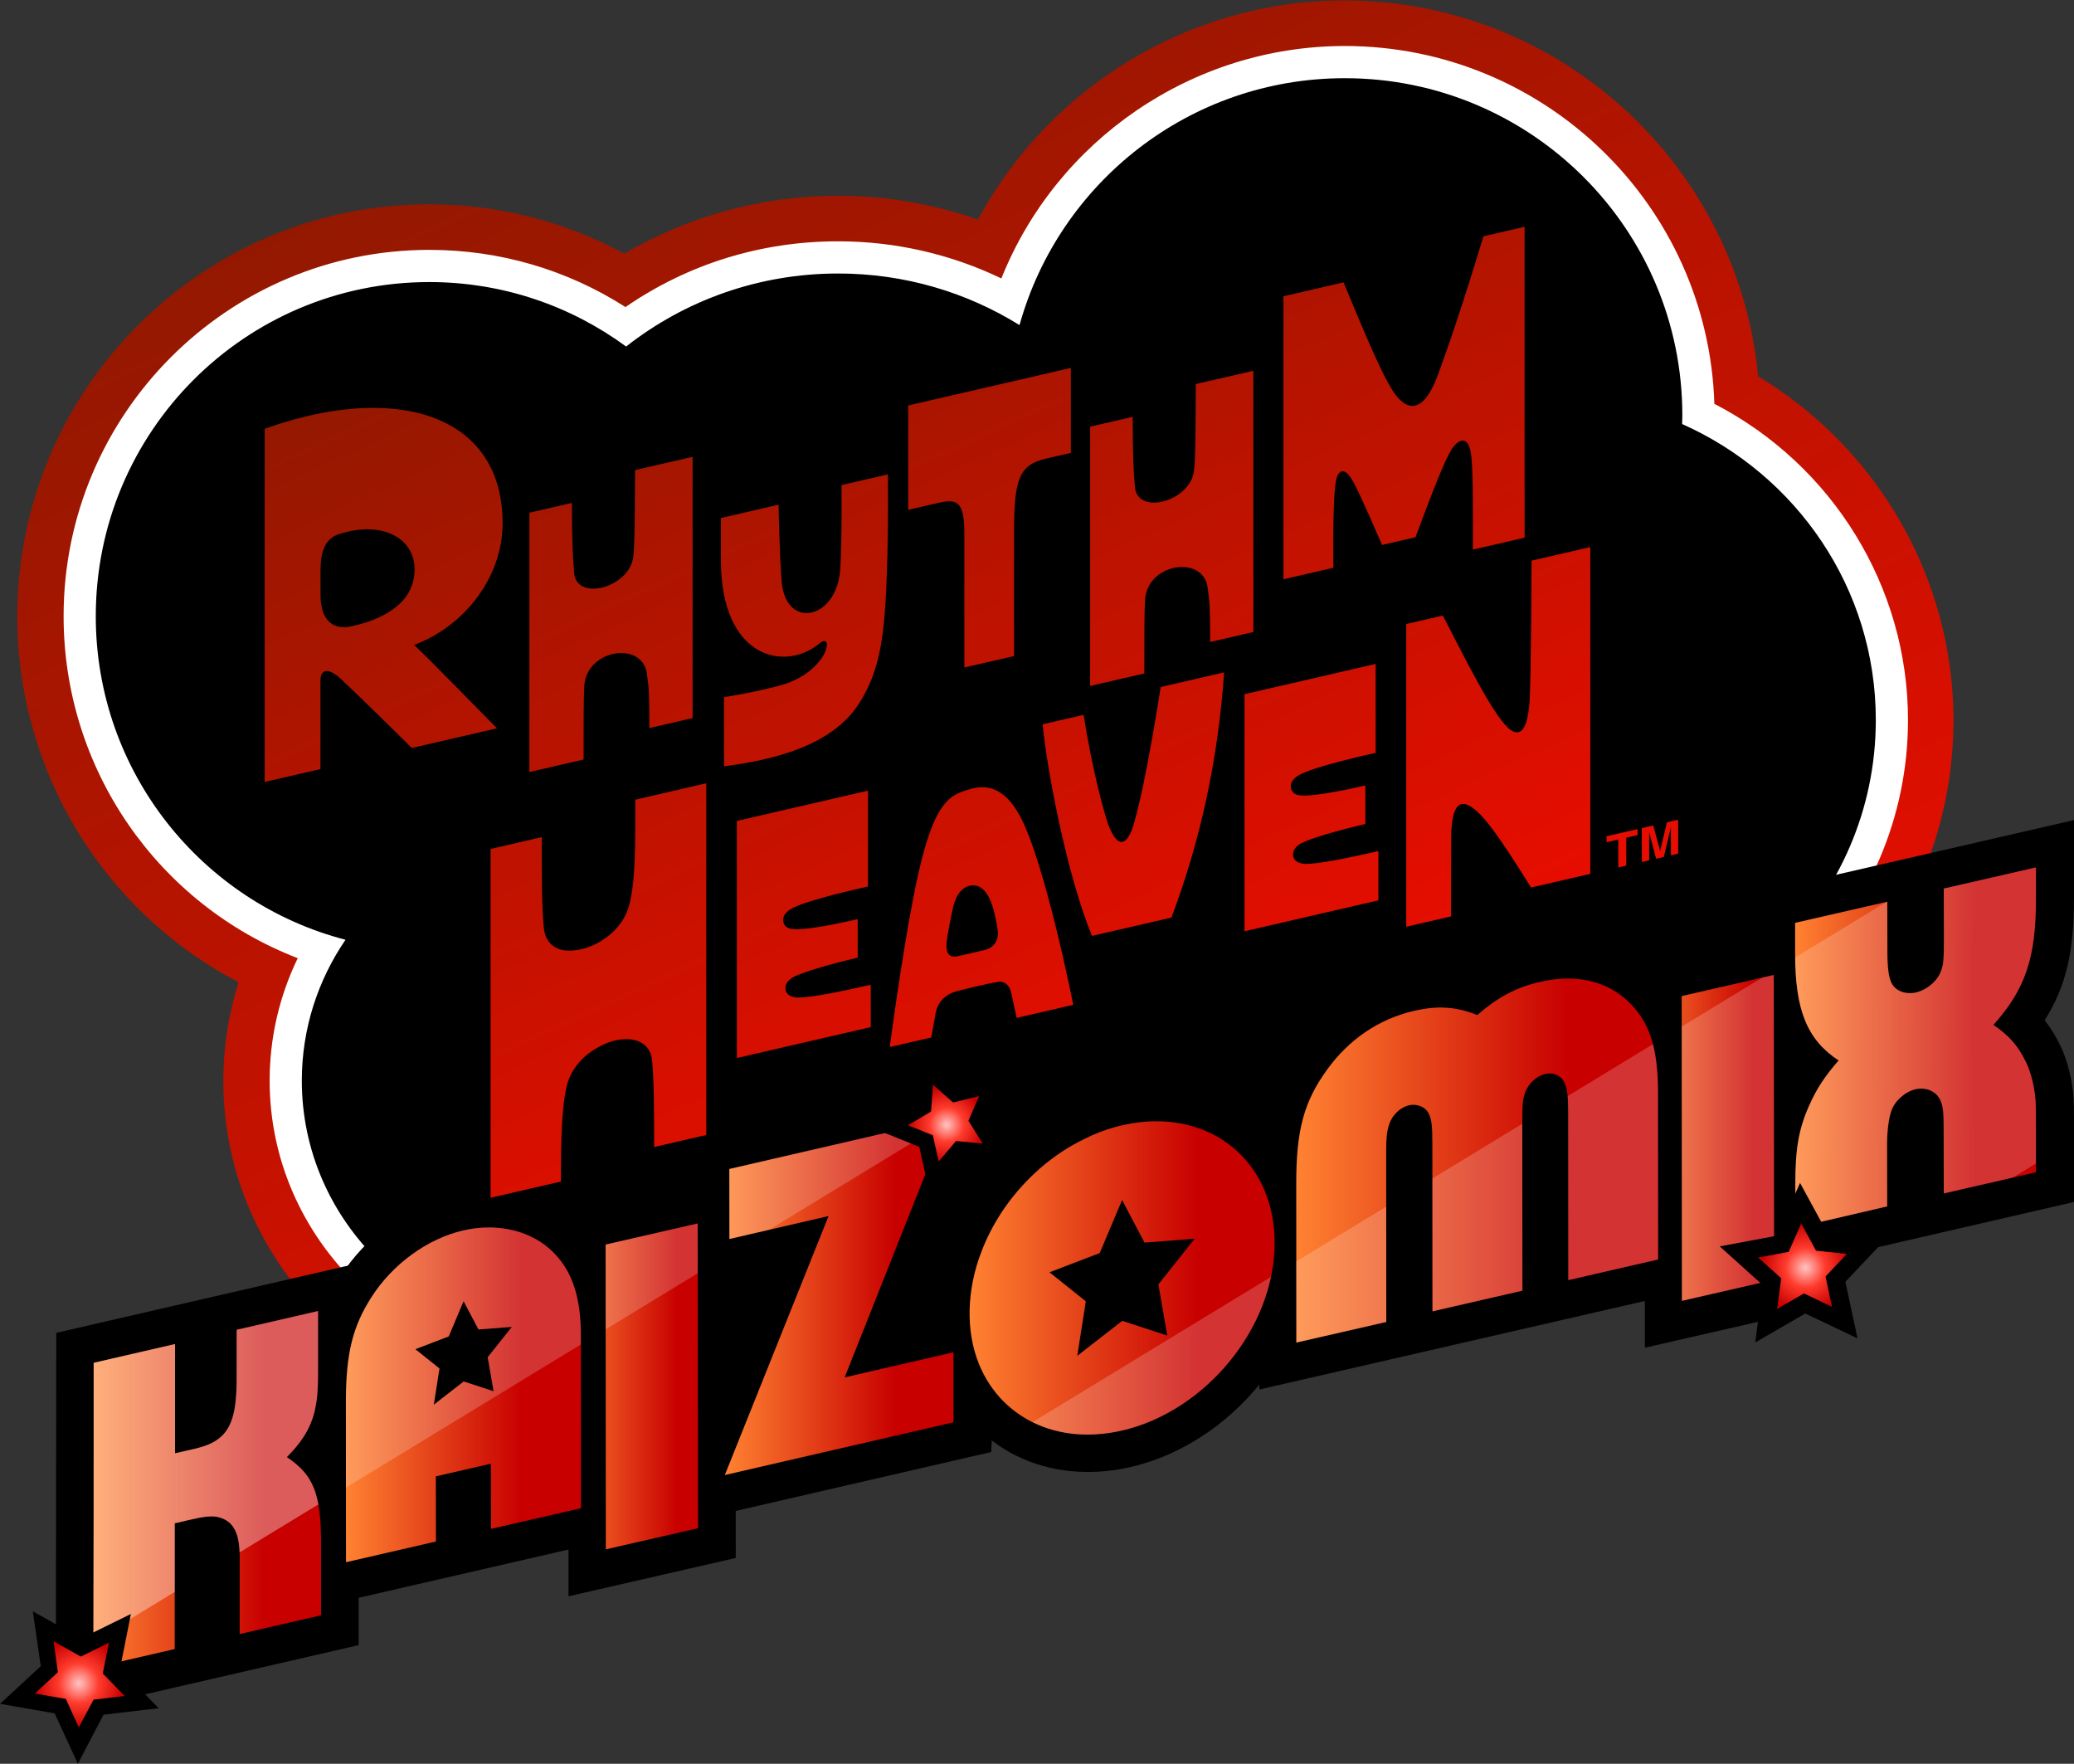 <?xml version="1.0" encoding="UTF-8" standalone="no"?>
<!-- Created with Inkscape (http://www.inkscape.org/) -->

<svg
   version="1.1"
   id="svg1"
   width="666.667"
   height="566.857"
   viewBox="0 0 666.667 566.857"
   sodipodi:docname="Rhythm Heaven Kaizomix Logo.ai"
   xmlns:inkscape="http://www.inkscape.org/namespaces/inkscape"
   xmlns:sodipodi="http://sodipodi.sourceforge.net/DTD/sodipodi-0.dtd"
   xmlns="http://www.w3.org/2000/svg"
   xmlns:svg="http://www.w3.org/2000/svg">
  <rect x="0" y="0" width="666.667" height="566.857" fill="#333333" stroke="none"/>
  <defs
     id="defs1">
    <linearGradient
       x1="0"
       y1="0"
       x2="1"
       y2="0"
       gradientUnits="userSpaceOnUse"
       gradientTransform="matrix(147.107,-315.471,-315.471,-147.107,166.548,415.672)"
       spreadMethod="pad"
       id="linearGradient2">
      <stop
         style="stop-opacity:1;stop-color:#941800"
         offset="0"
         id="stop1" />
      <stop
         style="stop-opacity:1;stop-color:#e90d00"
         offset="1"
         id="stop2" />
    </linearGradient>
    <clipPath
       clipPathUnits="userSpaceOnUse"
       id="clipPath4">
      <path
         d="M 0,425.143 H 500 V 0 H 0 Z"
         transform="translate(-413.297,-327.806)"
         id="path4" />
    </clipPath>
    <clipPath
       clipPathUnits="userSpaceOnUse"
       id="clipPath6">
      <path
         d="M 0,425.143 H 500 V 0 H 0 Z"
         transform="translate(-405.527,-322.935)"
         id="path6" />
    </clipPath>
    <clipPath
       clipPathUnits="userSpaceOnUse"
       id="clipPath8">
      <path
         d="M 0,425.143 H 500 V 0 H 0 Z"
         transform="translate(-500,-227.467)"
         id="path8" />
    </clipPath>
    <clipPath
       clipPathUnits="userSpaceOnUse"
       id="clipPath10">
      <path
         d="M 0,425.143 H 500 V 0 H 0 Z"
         transform="translate(-436.764,-201.542)"
         id="path10" />
    </clipPath>
    <clipPath
       clipPathUnits="userSpaceOnUse"
       id="clipPath12">
      <path
         d="M 0,425.143 H 500 V 0 H 0 Z"
         transform="translate(-408.891,-114.39)"
         id="path12" />
    </clipPath>
    <clipPath
       clipPathUnits="userSpaceOnUse"
       id="clipPath14">
      <path
         d="M 0,425.143 H 500 V 0 H 0 Z"
         transform="translate(-314.576,-138.172)"
         id="path14" />
    </clipPath>
    <clipPath
       clipPathUnits="userSpaceOnUse"
       id="clipPath16">
      <path
         d="M 0,425.143 H 500 V 0 H 0 Z"
         transform="translate(-243.256,-168.263)"
         id="path16" />
    </clipPath>
    <clipPath
       clipPathUnits="userSpaceOnUse"
       id="clipPath18">
      <path
         d="M 0,425.143 H 500 V 0 H 0 Z"
         transform="translate(-177.278,-141.627)"
         id="path18" />
    </clipPath>
    <clipPath
       clipPathUnits="userSpaceOnUse"
       id="clipPath20">
      <path
         d="M 0,425.143 H 500 V 0 H 0 Z"
         transform="translate(-149.147,-54.421)"
         id="path20" />
    </clipPath>
    <clipPath
       clipPathUnits="userSpaceOnUse"
       id="clipPath22">
      <path
         d="M 0,425.143 H 500 V 0 H 0 Z"
         transform="translate(-86.46,-54.29)"
         id="path22" />
    </clipPath>
    <linearGradient
       x1="0"
       y1="0"
       x2="1"
       y2="0"
       gradientUnits="userSpaceOnUse"
       gradientTransform="matrix(58.29,-0.204,0.204,58.29,432.768,172.778)"
       spreadMethod="pad"
       id="linearGradient24">
      <stop
         style="stop-opacity:1;stop-color:#ff8232"
         offset="0"
         id="stop22" />
      <stop
         style="stop-opacity:1;stop-color:#c80000"
         offset="0.75"
         id="stop23" />
      <stop
         style="stop-opacity:1;stop-color:#c80000"
         offset="1"
         id="stop24" />
    </linearGradient>
    <clipPath
       clipPathUnits="userSpaceOnUse"
       id="clipPath25">
      <path
         d="M 157.784,348.428 H 717.57 V -38.772 H 157.784 Z"
         transform="translate(-189.628,38.772)"
         id="path25" />
    </clipPath>
    <clipPath
       clipPathUnits="userSpaceOnUse"
       id="clipPath27">
      <path
         d="m 468.724,211.021 0.026,-12.123 c 0,-4.962 -0.078,-6.331 -0.801,-8.038 v 0 c -0.931,-2.326 -3.464,-4.316 -5.867,-4.886 v 0 c -2.534,-0.568 -4.938,0.311 -5.895,2.173 v 0 c -0.723,1.24 -1.059,3.721 -1.059,7.572 v 0 l -0.026,12.122 -22.228,-5.091 v -7.392 c 0,-13.777 2.946,-20.808 10.494,-25.796 v 0 c -3.464,-3.981 -5.325,-6.825 -7.213,-11.115 v 0 c -2.429,-5.531 -3.256,-10.236 -3.231,-19.05 v 0 l 0.026,-10.158 22.127,5.144 -0.027,14.966 c 0,3.179 0.414,6.384 1.034,8.064 v 0 c 0.827,2.43 3.334,4.653 5.868,5.221 v 0 c 2.533,0.569 4.937,-0.517 5.893,-2.532 v 0 c 0.75,-1.578 0.853,-3 0.853,-7.626 v 0 l 0.026,-14.965 22.229,5.091 v 10.159 c 0,4.316 0,6.822 -0.206,8.323 v 0 c -0.311,2.687 -1.061,5.737 -2.198,8.09 v 0 c -1.861,3.851 -3.98,6.333 -7.857,8.969 v 0 c 7.753,8.633 10.287,16.258 10.261,30.578 v 0 7.392 z"
         transform="matrix(1.333,0,0,-1.333,0,566.857)"
         id="path27" />
    </clipPath>
    <linearGradient
       x1="0"
       y1="0"
       x2="1"
       y2="0"
       gradientUnits="userSpaceOnUse"
       gradientTransform="matrix(38.317,8.706,0.037,40.305,394.261,145.812)"
       spreadMethod="pad"
       id="linearGradient29">
      <stop
         style="stop-opacity:1;stop-color:#ff8232"
         offset="0"
         id="stop27" />
      <stop
         style="stop-opacity:1;stop-color:#c80000"
         offset="0.75"
         id="stop28" />
      <stop
         style="stop-opacity:1;stop-color:#c80000"
         offset="1"
         id="stop29" />
    </linearGradient>
    <clipPath
       clipPathUnits="userSpaceOnUse"
       id="clipPath30">
      <path
         d="M 157.784,348.428 H 717.57 V -38.772 H 157.784 Z"
         transform="translate(-189.628,38.772)"
         id="path30" />
    </clipPath>
    <clipPath
       clipPathUnits="userSpaceOnUse"
       id="clipPath32">
      <path
         d="m 405.526,185.096 0.052,-73.485 22.229,5.092 -0.078,73.485 z"
         transform="matrix(1.333,0,0,-1.333,0,566.857)"
         id="path32" />
    </clipPath>
    <linearGradient
       x1="0"
       y1="0"
       x2="1"
       y2="0"
       gradientUnits="userSpaceOnUse"
       gradientTransform="matrix(87.298,19.834,0.085,91.827,312.576,138.351)"
       spreadMethod="pad"
       id="linearGradient34">
      <stop
         style="stop-opacity:1;stop-color:#ff8232"
         offset="0"
         id="stop32" />
      <stop
         style="stop-opacity:1;stop-color:#c80000"
         offset="0.75"
         id="stop33" />
      <stop
         style="stop-opacity:1;stop-color:#c80000"
         offset="1"
         id="stop34" />
    </linearGradient>
    <clipPath
       clipPathUnits="userSpaceOnUse"
       id="clipPath35">
      <path
         d="M 157.784,348.428 H 717.57 V -38.772 H 157.784 Z"
         transform="translate(-189.628,38.772)"
         id="path35" />
    </clipPath>
    <clipPath
       clipPathUnits="userSpaceOnUse"
       id="clipPath37">
      <path
         d="m 371.355,188.508 c -5.712,-1.319 -10.107,-3.618 -15.122,-7.987 v 0 c -5.143,2.042 -9.536,2.327 -15.249,1.008 v 0 c -8.401,-1.939 -15.638,-6.798 -20.962,-14.165 v 0 c -5.61,-7.754 -7.471,-14.603 -7.445,-27.631 v 0 -3.024 l 0.026,-35.153 21.687,4.963 -0.026,40.322 c -0.027,4.006 0.18,5.868 0.801,7.522 v 0 c 0.723,2.094 2.637,3.929 4.704,4.393 v 0 c 2.017,0.467 4.084,-0.439 4.808,-2.118 v 0 c 0.621,-1.293 0.827,-2.844 0.827,-7.135 v 0 l 0.026,-40.425 21.686,4.988 -0.026,40.426 c 0,4.731 0.104,5.713 0.724,7.47 v 0 c 0.827,2.145 2.765,3.877 4.808,4.343 v 0 c 2.042,0.491 3.98,-0.466 4.704,-2.249 v 0 c 0.621,-1.396 0.827,-3.154 0.827,-7.134 v 0 l 0.026,-40.322 21.66,4.988 -0.025,36.575 v 3.747 c -0.027,10.883 -2.069,17.138 -7.392,22.074 v 0 c -3.839,3.54 -8.724,5.335 -14.299,5.334 v 0 c -2.159,0 -4.423,-0.269 -6.768,-0.81"
         transform="matrix(1.333,0,0,-1.333,0,566.857)"
         id="path37" />
    </clipPath>
    <linearGradient
       x1="0"
       y1="0"
       x2="1"
       y2="0"
       gradientUnits="userSpaceOnUse"
       gradientTransform="matrix(73.56,0,0,-73.56,233.805,117.137)"
       spreadMethod="pad"
       id="linearGradient39">
      <stop
         style="stop-opacity:1;stop-color:#ff8232"
         offset="0"
         id="stop37" />
      <stop
         style="stop-opacity:1;stop-color:#c80000"
         offset="0.75"
         id="stop38" />
      <stop
         style="stop-opacity:1;stop-color:#c80000"
         offset="1"
         id="stop39" />
    </linearGradient>
    <clipPath
       clipPathUnits="userSpaceOnUse"
       id="clipPath40">
      <path
         d="M 157.784,348.428 H 717.57 V -38.772 H 157.784 Z"
         transform="translate(-189.628,38.772)"
         id="path40" />
    </clipPath>
    <clipPath
       clipPathUnits="userSpaceOnUse"
       id="clipPath42">
      <path
         d="m 269.283,153.613 c -2.637,-0.697 -5.273,-1.679 -7.859,-2.998 v 0 c -3.748,-1.809 -7.366,-4.213 -10.623,-7.057 v 0 c -3.076,-2.687 -5.868,-5.764 -8.246,-9.098 v 0 c -2.455,-3.463 -4.471,-7.211 -5.918,-11.063 v 0 c -1.759,-4.548 -2.689,-9.254 -2.818,-13.802 v 0 c -0.13,-4.756 0.646,-9.306 2.3,-13.337 v 0 c 1.37,-3.335 3.309,-6.281 5.739,-8.763 v 0 c 2.378,-2.405 5.196,-4.343 8.348,-5.713 v 0 c 3.205,-1.396 6.721,-2.196 10.418,-2.378 v 0 c 4.703,-0.232 9.667,0.543 14.526,2.275 v 0 c 4.445,1.576 8.814,3.981 12.768,7.004 v 0 c 3.18,2.456 6.126,5.299 8.685,8.453 v 0 c 2.534,3.128 4.705,6.54 6.411,10.081 v 0 c 2.042,4.29 3.411,8.788 4.006,13.235 v 0 c 0.698,5.272 0.336,10.415 -1.085,15.042 v 0 c -1.137,3.671 -2.921,6.979 -5.274,9.77 v 0 c -2.118,2.507 -4.678,4.601 -7.572,6.178 v 0 c -2.948,1.603 -6.23,2.662 -9.719,3.154 v 0 c -1.467,0.21 -2.966,0.314 -4.486,0.314 v 0 c -3.144,0 -6.379,-0.443 -9.601,-1.297 m -7.448,-42.115 -8.75,7 12.094,4.628 5.406,12.794 5.405,-10.266 12.095,0.933 -8.749,-11.006 2.138,-12.328 -10.85,3.54 -10.85,-8.439 z"
         transform="matrix(1.333,0,0,-1.333,0,566.857)"
         id="path42" />
    </clipPath>
    <linearGradient
       x1="0"
       y1="0"
       x2="1"
       y2="0"
       gradientUnits="userSpaceOnUse"
       gradientTransform="matrix(55.133,12.73,0,55.133,174.783,106.376)"
       spreadMethod="pad"
       id="linearGradient44">
      <stop
         style="stop-opacity:1;stop-color:#ff8232"
         offset="0"
         id="stop42" />
      <stop
         style="stop-opacity:1;stop-color:#c80000"
         offset="0.75"
         id="stop43" />
      <stop
         style="stop-opacity:1;stop-color:#c80000"
         offset="1"
         id="stop44" />
    </linearGradient>
    <clipPath
       clipPathUnits="userSpaceOnUse"
       id="clipPath45">
      <path
         d="M -195.358,303.376 H 364.428 V -83.824 h -559.786 z"
         transform="translate(163.513,83.824)"
         id="path45" />
    </clipPath>
    <clipPath
       clipPathUnits="userSpaceOnUse"
       id="clipPath47">
      <path
         d="m 175.869,143.403 c 0,-5.609 0,-11.243 0.025,-16.877 v 0 c 7.962,1.86 15.948,3.696 23.91,5.531 v 0 c -8.35,-20.833 -16.672,-41.641 -25.021,-62.448 v 0 c 18.378,4.239 36.756,8.477 55.133,12.716 v 0 16.879 c -8.736,-2.017 -17.499,-4.033 -26.235,-6.049 v 0 c 8.246,20.808 16.517,41.59 24.788,62.396 v 0 c -17.525,-4.057 -35.076,-8.09 -52.6,-12.148"
         transform="matrix(1.333,0,0,-1.333,0,566.857)"
         id="path47" />
    </clipPath>
    <linearGradient
       x1="0"
       y1="0"
       x2="1"
       y2="0"
       gradientUnits="userSpaceOnUse"
       gradientTransform="matrix(38.317,8.706,0.037,40.305,134.774,85.896)"
       spreadMethod="pad"
       id="linearGradient49">
      <stop
         style="stop-opacity:1;stop-color:#ff8232"
         offset="0"
         id="stop47" />
      <stop
         style="stop-opacity:1;stop-color:#c80000"
         offset="0.75"
         id="stop48" />
      <stop
         style="stop-opacity:1;stop-color:#c80000"
         offset="1"
         id="stop49" />
    </linearGradient>
    <clipPath
       clipPathUnits="userSpaceOnUse"
       id="clipPath50">
      <path
         d="M -195.358,303.376 H 364.428 V -83.824 h -559.786 z"
         transform="translate(163.513,83.824)"
         id="path50" />
    </clipPath>
    <clipPath
       clipPathUnits="userSpaceOnUse"
       id="clipPath52">
      <path
         d="m 146.04,125.181 0.052,-73.486 22.229,5.093 -0.078,73.485 z"
         transform="matrix(1.333,0,0,-1.333,0,566.857)"
         id="path52" />
    </clipPath>
    <linearGradient
       x1="0"
       y1="0"
       x2="1"
       y2="0"
       gradientUnits="userSpaceOnUse"
       gradientTransform="matrix(56.684,0,0,56.684,83.411,88.949)"
       spreadMethod="pad"
       id="linearGradient54">
      <stop
         style="stop-opacity:1;stop-color:#ff8232"
         offset="0"
         id="stop52" />
      <stop
         style="stop-opacity:1;stop-color:#c80000"
         offset="0.75"
         id="stop53" />
      <stop
         style="stop-opacity:1;stop-color:#c80000"
         offset="1"
         id="stop54" />
    </linearGradient>
    <clipPath
       clipPathUnits="userSpaceOnUse"
       id="clipPath55">
      <path
         d="M -195.358,303.376 H 364.428 V -83.824 h -559.786 z"
         transform="translate(163.513,83.824)"
         id="path55" />
    </clipPath>
    <clipPath
       clipPathUnits="userSpaceOnUse"
       id="clipPath57">
      <path
         d="m 111.74,128.593 c -8.607,-1.964 -17.085,-8.116 -22.204,-16.156 v 0 C 85.039,105.382 83.514,99.023 83.41,88.09 v 0 -2.172 l 0.026,-37.324 21.687,4.989 -0.025,15.715 13.284,3.049 0.027,-15.714 21.686,4.988 -0.025,37.97 v 3.438 c 0.025,9.151 -1.939,15.38 -6.334,19.955 v 0 c -3.933,4.129 -9.615,6.321 -15.803,6.321 v 0 c -2.025,0 -4.103,-0.234 -6.193,-0.712 m -5.764,-33.292 -5.816,4.652 8.039,3.076 3.593,8.504 3.593,-6.823 8.038,0.62 -5.816,-7.316 1.423,-8.193 -7.213,2.352 -7.211,-5.608 z"
         transform="matrix(1.333,0,0,-1.333,0,566.857)"
         id="path57" />
    </clipPath>
    <linearGradient
       x1="0"
       y1="0"
       x2="1"
       y2="0"
       gradientUnits="userSpaceOnUse"
       gradientTransform="matrix(54.901,12.677,0,54.901,22.598,59.907)"
       spreadMethod="pad"
       id="linearGradient59">
      <stop
         style="stop-opacity:1;stop-color:#ff8232"
         offset="0"
         id="stop57" />
      <stop
         style="stop-opacity:1;stop-color:#c80000"
         offset="0.75"
         id="stop58" />
      <stop
         style="stop-opacity:1;stop-color:#c80000"
         offset="1"
         id="stop59" />
    </linearGradient>
    <clipPath
       clipPathUnits="userSpaceOnUse"
       id="clipPath60">
      <path
         d="M -195.358,303.376 H 364.428 V -83.824 h -559.786 z"
         transform="translate(163.513,83.824)"
         id="path60" />
    </clipPath>
    <clipPath
       clipPathUnits="userSpaceOnUse"
       id="clipPath62">
      <path
         d="m 57.072,104.631 v -8.659 c 0,-2.79 0.052,-5.556 -0.232,-8.373 v 0 c -0.13,-1.215 -0.311,-2.456 -0.647,-3.697 v 0 C 55.909,82.894 55.547,81.886 54.978,80.93 v 0 c -0.465,-0.776 -1.034,-1.526 -1.731,-2.121 v 0 c -0.88,-0.801 -1.888,-1.368 -2.922,-1.808 v 0 C 49.111,76.483 47.87,76.147 46.629,75.863 v 0 c -1.472,-0.336 -2.947,-0.672 -4.42,-1.007 v 0 26.338 C 35.67,99.695 29.13,98.17 22.591,96.671 v 0 c 0,-24.504 0,-49.008 -0.077,-73.537 v 0 c 6.539,1.499 13.078,3.024 19.618,4.523 v 0 30.319 c 1.292,0.311 2.611,0.62 3.903,0.905 v 0 c 1.344,0.31 2.714,0.595 4.058,0.724 v 0 c 0.931,0.078 1.861,0.052 2.714,-0.182 v 0 c 0.931,-0.257 1.783,-0.671 2.482,-1.266 v 0 c 1.189,-1.033 1.86,-2.584 2.171,-4.238 v 0 c 0.258,-1.266 0.336,-2.612 0.336,-3.981 v 0 -18.662 c 6.54,1.499 13.078,3.024 19.618,4.522 v 0 18.378 c -0.026,2.069 -0.078,4.111 -0.31,6.101 v 0 c -0.232,2.119 -0.646,4.213 -1.396,6.1 v 0 c -0.569,1.473 -1.37,2.818 -2.378,3.98 v 0 c -1.189,1.396 -2.636,2.56 -4.161,3.568 v 0 c 1.938,1.965 3.747,4.136 5.014,6.565 v 0 c 1.034,1.964 1.68,4.058 2.016,6.126 v 0 c 0.466,2.688 0.492,5.351 0.492,7.987 v 0 14.553 c -6.541,-1.5 -13.08,-3.025 -19.619,-4.525"
         transform="matrix(1.333,0,0,-1.333,0,566.857)"
         id="path62" />
    </clipPath>
    <clipPath
       clipPathUnits="userSpaceOnUse"
       id="clipPath63">
      <path
         d="M -195.358,303.376 H 364.428 V -83.824 h -559.786 z"
         transform="translate(163.513,83.824)"
         id="path63" />
    </clipPath>
    <clipPath
       clipPathUnits="userSpaceOnUse"
       id="clipPath65">
      <path
         d="m 57.072,104.631 v -8.659 c 0,-2.79 0.052,-5.556 -0.232,-8.373 v 0 c -0.13,-1.215 -0.311,-2.456 -0.647,-3.697 v 0 C 55.909,82.894 55.547,81.886 54.978,80.93 v 0 c -0.465,-0.776 -1.034,-1.526 -1.731,-2.121 v 0 c -0.88,-0.801 -1.888,-1.368 -2.922,-1.808 v 0 C 49.111,76.483 47.87,76.147 46.629,75.863 v 0 c -1.472,-0.336 -2.947,-0.672 -4.42,-1.007 v 0 26.338 C 35.67,99.695 29.13,98.17 22.591,96.671 v 0 c 0,-24.504 0,-49.008 -0.077,-73.537 v 0 c 6.539,1.499 13.078,3.024 19.618,4.523 v 0 30.319 c 1.292,0.311 2.611,0.62 3.903,0.905 v 0 c 1.344,0.31 2.714,0.595 4.058,0.724 v 0 c 0.931,0.078 1.861,0.052 2.714,-0.182 v 0 c 0.931,-0.257 1.783,-0.671 2.482,-1.266 v 0 c 1.189,-1.033 1.86,-2.584 2.171,-4.238 v 0 c 0.258,-1.266 0.336,-2.612 0.336,-3.981 v 0 -18.662 c 6.54,1.499 13.078,3.024 19.618,4.522 v 0 18.378 c -0.026,2.069 -0.078,4.111 -0.31,6.101 v 0 c -0.232,2.119 -0.646,4.213 -1.396,6.1 v 0 c -0.569,1.473 -1.37,2.818 -2.378,3.98 v 0 c -1.189,1.396 -2.636,2.56 -4.161,3.568 v 0 c 1.938,1.965 3.747,4.136 5.014,6.565 v 0 c 1.034,1.964 1.68,4.058 2.016,6.126 v 0 c 0.466,2.688 0.492,5.351 0.492,7.987 v 0 14.553 c -6.541,-1.5 -13.08,-3.025 -19.619,-4.525"
         transform="matrix(1.333,0,0,-1.333,0,566.857)"
         id="path65" />
    </clipPath>
    <clipPath
       clipPathUnits="userSpaceOnUse"
       id="clipPath67">
      <path
         d="M 0,425.143 H 500 V 0 H 0 Z"
         transform="translate(-423.154,-101.556)"
         id="path67" />
    </clipPath>
    <radialGradient
       fx="0"
       fy="0"
       cx="0"
       cy="0"
       r="1"
       gradientUnits="userSpaceOnUse"
       gradientTransform="matrix(10.278,2.486,-2.486,10.279,435.364,119.567)"
       spreadMethod="pad"
       id="radialGradient69">
      <stop
         style="stop-opacity:1;stop-color:#ffc5c3"
         offset="0"
         id="stop67" />
      <stop
         style="stop-opacity:1;stop-color:#ff3b2d"
         offset="0.454"
         id="stop68" />
      <stop
         style="stop-opacity:1;stop-color:#c70000"
         offset="1"
         id="stop69" />
    </radialGradient>
    <clipPath
       clipPathUnits="userSpaceOnUse"
       id="clipPath71">
      <path
         d="M 0,425.143 H 500 V 0 H 0 Z"
         transform="translate(-224.281,-136.684)"
         id="path71" />
    </clipPath>
    <radialGradient
       fx="0"
       fy="0"
       cx="0"
       cy="0"
       r="1"
       gradientUnits="userSpaceOnUse"
       gradientTransform="matrix(9.076,-1.281,1.28,9.078,228.278,154.053)"
       spreadMethod="pad"
       id="radialGradient73">
      <stop
         style="stop-opacity:1;stop-color:#ffc5c3"
         offset="0"
         id="stop71" />
      <stop
         style="stop-opacity:1;stop-color:#ff3b2d"
         offset="0.454"
         id="stop72" />
      <stop
         style="stop-opacity:1;stop-color:#c70000"
         offset="1"
         id="stop73" />
    </radialGradient>
    <clipPath
       clipPathUnits="userSpaceOnUse"
       id="clipPath75">
      <path
         d="M 0,425.143 H 500 V 0 H 0 Z"
         transform="translate(-18.766,1.025e-4)"
         id="path75" />
    </clipPath>
    <radialGradient
       fx="0"
       fy="0"
       cx="0"
       cy="0"
       r="1"
       gradientUnits="userSpaceOnUse"
       gradientTransform="matrix(10.653,0.769,-0.769,10.656,19.033,19.376)"
       spreadMethod="pad"
       id="radialGradient77">
      <stop
         style="stop-opacity:1;stop-color:#ffc5c3"
         offset="0"
         id="stop75" />
      <stop
         style="stop-opacity:1;stop-color:#ff3b2d"
         offset="0.454"
         id="stop76" />
      <stop
         style="stop-opacity:1;stop-color:#c70000"
         offset="1"
         id="stop77" />
    </radialGradient>
    <linearGradient
       x1="0"
       y1="0"
       x2="1"
       y2="0"
       gradientUnits="userSpaceOnUse"
       gradientTransform="matrix(100.114,-214.695,-214.695,-100.114,181.617,376.797)"
       spreadMethod="pad"
       id="linearGradient79">
      <stop
         style="stop-opacity:1;stop-color:#941800"
         offset="0"
         id="stop78" />
      <stop
         style="stop-opacity:1;stop-color:#e90d00"
         offset="1"
         id="stop79" />
    </linearGradient>
  </defs>
  <sodipodi:namedview
     id="namedview1"
     pagecolor="#ffffff"
     bordercolor="#000000"
     borderopacity="0.25"
     inkscape:showpageshadow="2"
     inkscape:pageopacity="0.0"
     inkscape:pagecheckerboard="0"
     inkscape:deskcolor="#d1d1d1">
    <inkscape:page
       x="0"
       y="0"
       inkscape:label="1"
       id="page1"
       width="666.667"
       height="566.857"
       margin="0"
       bleed="0" />
  </sodipodi:namedview>
  <g
     id="layer-MC0"
     inkscape:groupmode="layer"
     inkscape:label="Layer 1">
    <path
       id="path2"
       d="m 324.177,425.143 c -37.375,0 -71.168,-20.915 -88.344,-52.849 v 0 c -10.797,3.797 -22.224,5.76 -33.828,5.76 v 0 c -18.122,0 -35.978,-4.894 -51.478,-13.963 v 0 c -14.406,7.818 -30.463,11.9 -47.114,11.9 v 0 c -54.724,0 -99.245,-44.589 -99.245,-99.398 v 0 c 0,-37.66 21.109,-71.353 53.358,-88.174 v 0 c -2.427,-7.653 -3.674,-15.664 -3.674,-23.812 v 0 c 0,-44.375 36.962,-80.476 82.397,-80.476 v 0 c 27.525,0 52.152,13.091 67.167,33.728 v 0 c 18.301,-16.946 42.548,-26.721 68.469,-26.721 v 0 c 41.888,0 78.827,25.89 93.765,63.653 v 0 c 2.463,-0.185 4.932,-0.278 7.404,-0.278 v 0 c 54.04,0 98.006,43.544 98.006,97.068 v 0 c 0,34.089 -18.147,65.476 -47.101,82.934 v 0 c -4.801,50.77 -47.72,90.628 -99.782,90.628 z"
       transform="matrix(1.333,0,0,-1.333,0,566.857)"
       style="fill:url(#linearGradient2);stroke:none" />
    <path
       id="path3"
       d="m 0,0 c -1.479,47.82 -40.889,86.271 -89.12,86.271 -36.657,0 -69.442,-22.615 -82.811,-56.043 -12.212,5.879 -25.647,8.954 -39.361,8.954 -18.592,0 -36.202,-5.463 -51.281,-15.855 -14.139,9.04 -30.379,13.792 -47.311,13.792 -48.622,0 -88.179,-39.626 -88.179,-88.332 0,-36.879 22.767,-69.475 56.458,-82.446 -4.453,-9.192 -6.774,-19.242 -6.774,-29.54 0,-38.272 31.999,-69.41 71.331,-69.41 28.83,0 53.98,16.519 65.171,41.095 16.822,-21.358 42.554,-34.088 70.464,-34.088 40.187,0 75.255,26.755 86.207,64.659 4.939,-0.853 9.947,-1.284 14.962,-1.284 47.938,0 86.94,38.58 86.94,86.001 C 46.696,-44.143 28.53,-14.757 0,0"
       style="fill:#ffffff;fill-opacity:1;fill-rule:nonzero;stroke:none"
       transform="matrix(1.333,0,0,-1.333,551.063,129.783)"
       clip-path="url(#clipPath4)" />
    <path
       id="path5"
       d="m 0,0 c 0.018,0.696 0.053,1.389 0.053,2.089 0,44.896 -36.446,81.292 -81.403,81.292 -37.407,0 -68.899,-25.206 -78.429,-59.531 -12.662,7.87 -27.655,12.442 -43.742,12.442 -19.34,0 -37.102,-6.598 -51.123,-17.609 -13.305,9.767 -29.71,15.546 -47.47,15.546 -44.413,0 -80.418,-36.072 -80.418,-80.571 0,-37.508 25.582,-69.027 60.218,-78.005 -6.651,-9.744 -10.534,-21.42 -10.534,-33.98 0,-34.048 28.461,-61.65 63.57,-61.65 31.536,0 57.695,22.275 62.695,51.482 13.594,-26.4 41.143,-44.475 72.94,-44.475 39.896,0 73.119,28.439 80.452,66.1 6.605,-1.766 13.546,-2.725 20.718,-2.725 43.729,0 79.179,35.03 79.179,78.241 C 46.706,-39.582 27.529,-12.253 0,0"
       style="fill:#000000;fill-opacity:1;fill-rule:nonzero;stroke:none"
       transform="matrix(1.333,0,0,-1.333,540.702,136.278)"
       clip-path="url(#clipPath6)" />
    <path
       id="path7"
       d="m 0,0 -76.173,-17.508 v -14.601 c 0,-8.236 0.982,-14.471 3.091,-19.621 1.1,-2.687 2.519,-5.108 4.283,-7.291 -1.239,-1.975 -2.295,-4.013 -3.328,-6.361 -2.978,-6.781 -4.024,-12.724 -3.994,-22.711 l 0.055,-21.519 L 0,-92.073 v 17.367 c 0,4.719 0,7.354 -0.277,9.452 -0.276,2.334 -1.031,6.768 -3.028,10.897 -1.118,2.314 -2.34,4.304 -3.779,6.098 5.158,8.034 7.107,16.673 7.084,29.513 z"
       style="fill:#000000;fill-opacity:1;fill-rule:nonzero;stroke:none"
       transform="matrix(1.333,0,0,-1.333,666.666,263.568)"
       clip-path="url(#clipPath8)" />
    <path
       id="path9"
       d="m 0,0 -40.29,-9.24 0.064,-92.043 40.323,9.237 z"
       style="fill:#000000;fill-opacity:1;fill-rule:nonzero;stroke:none"
       transform="matrix(1.333,0,0,-1.333,582.352,298.135)"
       clip-path="url(#clipPath10)" />
    <path
       id="path11"
       d="m 0,0 -0.03,43.773 v 3.77 c -0.023,9.488 -1.263,20.317 -10.306,28.702 -7.514,6.93 -17.896,9.306 -29.233,6.689 -5.609,-1.294 -10.294,-3.384 -14.973,-6.749 -4.947,1.136 -9.872,1.045 -15.399,-0.231 -10.585,-2.442 -19.665,-8.556 -26.259,-17.677 -6.793,-9.391 -9.19,-18.014 -9.16,-32.933 l 0.034,-49.527 z"
       style="fill:#000000;fill-opacity:1;fill-rule:nonzero;stroke:none"
       transform="matrix(1.333,0,0,-1.333,545.188,414.338)"
       clip-path="url(#clipPath12)" />
    <path
       id="path13"
       d="m 0,0 c -1.502,4.848 -3.855,9.195 -7.005,12.934 -2.86,3.382 -6.277,6.169 -10.16,8.284 -3.894,2.118 -8.193,3.518 -12.755,4.161 -5.674,0.814 -11.624,0.414 -17.687,-1.192 -3.318,-0.877 -6.535,-2.102 -9.566,-3.64 -4.467,-2.166 -8.689,-4.974 -12.555,-8.348 -3.624,-3.167 -6.873,-6.753 -9.672,-10.678 -2.929,-4.13 -5.281,-8.529 -6.994,-13.076 -2.098,-5.445 -3.244,-11.086 -3.406,-16.776 -0.165,-6.079 0.836,-11.805 2.976,-17.022 1.807,-4.399 4.379,-8.321 7.642,-11.653 l 0.033,-0.033 c 3.214,-3.25 6.974,-5.823 11.168,-7.645 4.213,-1.835 8.785,-2.884 13.583,-3.119 0.707,-0.035 1.417,-0.052 2.127,-0.052 5.251,0 10.583,0.952 15.869,2.835 5.28,1.874 10.55,4.759 15.241,8.346 l 0.034,0.027 c 3.798,2.933 7.223,6.267 10.185,9.918 2.985,3.685 5.518,7.671 7.53,11.848 l 0.018,0.038 c 2.47,5.188 4.086,10.545 4.807,15.935 C 2.279,-12.365 1.793,-5.834 0,0"
       style="fill:#000000;fill-opacity:1;fill-rule:nonzero;stroke:none"
       transform="matrix(1.333,0,0,-1.333,419.434,382.628)"
       clip-path="url(#clipPath14)" />
    <path
       id="path15"
       d="m 0,0 -76.435,-17.668 -6.886,-93.695 79.028,18.228 z"
       style="fill:#000000;fill-opacity:1;fill-rule:nonzero;stroke:none"
       transform="matrix(1.333,0,0,-1.333,324.342,342.507)"
       clip-path="url(#clipPath16)" />
    <path
       id="path17"
       d="m 0,0 -40.29,-9.24 0.065,-92.043 40.322,9.237 z"
       style="fill:#000000;fill-opacity:1;fill-rule:nonzero;stroke:none"
       transform="matrix(1.333,0,0,-1.333,236.37,378.021)"
       clip-path="url(#clipPath18)" />
    <path
       id="path19"
       d="m 0,0 -0.031,45.171 v 3.412 c 0.032,11.574 -2.777,19.91 -8.841,26.232 -7.435,7.795 -18.854,10.85 -30.548,8.177 -11,-2.511 -21.4,-10.031 -27.819,-20.112 -5.378,-8.439 -7.422,-16.332 -7.543,-29.126 l -0.001,-0.043 0.034,-50.9 z"
       style="fill:#000000;fill-opacity:1;fill-rule:nonzero;stroke:none"
       transform="matrix(1.333,0,0,-1.333,198.863,494.296)"
       clip-path="url(#clipPath20)" />
    <path
       id="path21"
       d="m 0,0 c -0.026,2.086 -0.078,4.518 -0.367,7.004 -0.352,3.192 -0.994,5.935 -1.961,8.383 -0.713,1.836 -1.645,3.549 -2.779,5.112 0.301,0.501 0.583,1.003 0.846,1.507 1.424,2.711 2.407,5.679 2.923,8.825 0.568,3.31 0.615,6.374 0.615,9.482 v 25.908 l -72.193,-16.633 -0.113,-92.108 73.03,16.822 v 25.585 z"
       style="fill:#000000;fill-opacity:1;fill-rule:nonzero;stroke:none"
       transform="matrix(1.333,0,0,-1.333,115.28,494.471)"
       clip-path="url(#clipPath22)" />
    <path
       id="path24"
       d="m 468.724,211.021 0.026,-12.123 c 0,-4.962 -0.078,-6.331 -0.801,-8.038 v 0 c -0.931,-2.326 -3.464,-4.316 -5.867,-4.886 v 0 c -2.534,-0.568 -4.938,0.311 -5.895,2.173 v 0 c -0.723,1.24 -1.059,3.721 -1.059,7.572 v 0 l -0.026,12.122 -22.228,-5.091 v -7.392 c 0,-13.777 2.946,-20.808 10.494,-25.796 v 0 c -3.464,-3.981 -5.325,-6.825 -7.213,-11.115 v 0 c -2.429,-5.531 -3.256,-10.236 -3.231,-19.05 v 0 l 0.026,-10.158 22.127,5.144 -0.027,14.966 c 0,3.179 0.414,6.384 1.034,8.064 v 0 c 0.827,2.43 3.334,4.653 5.868,5.221 v 0 c 2.533,0.569 4.937,-0.517 5.893,-2.532 v 0 c 0.75,-1.578 0.853,-3 0.853,-7.626 v 0 l 0.026,-14.965 22.229,5.091 v 10.159 c 0,4.316 0,6.822 -0.206,8.323 v 0 c -0.311,2.687 -1.061,5.737 -2.198,8.09 v 0 c -1.861,3.851 -3.98,6.333 -7.857,8.969 v 0 c 7.753,8.633 10.287,16.258 10.261,30.578 v 0 7.392 z"
       transform="matrix(1.333,0,0,-1.333,0,566.857)"
       style="fill:url(#linearGradient24);stroke:none" />
    <g
       opacity="0.2"
       id="g26"
       clip-path="url(#clipPath27)">
      <path
         d="M 0,0 -31.845,65.627 496.071,387.2 527.941,321.572 Z"
         style="fill:#ffffff;fill-opacity:1;fill-rule:nonzero;stroke:none"
         transform="matrix(1.333,0,0,-1.333,252.838,618.553)"
         clip-path="url(#clipPath25)"
         id="path26" />
    </g>
    <path
       id="path29"
       d="m 405.526,185.096 0.052,-73.485 22.229,5.092 -0.078,73.485 z"
       transform="matrix(1.333,0,0,-1.333,0,566.857)"
       style="fill:url(#linearGradient29);stroke:none" />
    <g
       opacity="0.2"
       id="g31"
       clip-path="url(#clipPath32)">
      <path
         d="M 0,0 -31.845,65.627 496.071,387.2 527.941,321.572 Z"
         style="fill:#ffffff;fill-opacity:1;fill-rule:nonzero;stroke:none"
         transform="matrix(1.333,0,0,-1.333,252.838,618.553)"
         clip-path="url(#clipPath30)"
         id="path31" />
    </g>
    <path
       id="path34"
       d="m 371.355,188.508 c -5.712,-1.319 -10.107,-3.618 -15.122,-7.987 v 0 c -5.143,2.042 -9.536,2.327 -15.249,1.008 v 0 c -8.401,-1.939 -15.638,-6.798 -20.962,-14.165 v 0 c -5.61,-7.754 -7.471,-14.603 -7.445,-27.631 v 0 -3.024 l 0.026,-35.153 21.687,4.963 -0.026,40.322 c -0.027,4.006 0.18,5.868 0.801,7.522 v 0 c 0.723,2.094 2.637,3.929 4.704,4.393 v 0 c 2.017,0.467 4.084,-0.439 4.808,-2.118 v 0 c 0.621,-1.293 0.827,-2.844 0.827,-7.135 v 0 l 0.026,-40.425 21.686,4.988 -0.026,40.426 c 0,4.731 0.104,5.713 0.724,7.47 v 0 c 0.827,2.146 2.765,3.877 4.808,4.343 v 0 c 2.042,0.491 3.98,-0.466 4.704,-2.249 v 0 c 0.621,-1.396 0.827,-3.154 0.827,-7.134 v 0 l 0.026,-40.322 21.66,4.988 -0.025,36.575 v 3.747 c -0.027,10.883 -2.069,17.138 -7.392,22.074 v 0 c -3.839,3.54 -8.724,5.335 -14.299,5.334 v 0 c -2.159,0 -4.423,-0.269 -6.768,-0.81"
       transform="matrix(1.333,0,0,-1.333,0,566.857)"
       style="fill:url(#linearGradient34);stroke:none" />
    <g
       opacity="0.2"
       id="g36"
       clip-path="url(#clipPath37)">
      <path
         d="M 0,0 -31.845,65.627 496.071,387.2 527.941,321.572 Z"
         style="fill:#ffffff;fill-opacity:1;fill-rule:nonzero;stroke:none"
         transform="matrix(1.333,0,0,-1.333,252.838,618.553)"
         clip-path="url(#clipPath35)"
         id="path36" />
    </g>
    <path
       id="path39"
       d="m 269.283,153.613 c -2.637,-0.697 -5.273,-1.679 -7.859,-2.998 v 0 c -3.748,-1.809 -7.366,-4.213 -10.623,-7.057 v 0 c -3.076,-2.687 -5.868,-5.764 -8.246,-9.098 v 0 c -2.455,-3.463 -4.471,-7.211 -5.918,-11.063 v 0 c -1.759,-4.548 -2.689,-9.254 -2.818,-13.802 v 0 c -0.13,-4.756 0.646,-9.306 2.3,-13.337 v 0 c 1.37,-3.335 3.309,-6.281 5.739,-8.763 v 0 c 2.378,-2.405 5.196,-4.343 8.348,-5.713 v 0 c 3.205,-1.396 6.721,-2.196 10.418,-2.378 v 0 c 4.703,-0.232 9.667,0.543 14.526,2.275 v 0 c 4.445,1.576 8.814,3.981 12.768,7.004 v 0 c 3.18,2.456 6.126,5.299 8.685,8.453 v 0 c 2.534,3.128 4.705,6.54 6.411,10.081 v 0 c 2.042,4.29 3.411,8.788 4.006,13.235 v 0 c 0.698,5.272 0.336,10.415 -1.085,15.042 v 0 c -1.137,3.671 -2.921,6.979 -5.274,9.77 v 0 c -2.118,2.507 -4.678,4.601 -7.572,6.178 v 0 c -2.948,1.603 -6.23,2.662 -9.719,3.154 v 0 c -1.467,0.21 -2.966,0.314 -4.486,0.314 v 0 c -3.144,0 -6.379,-0.443 -9.601,-1.297 m -7.448,-42.115 -8.75,7 12.094,4.628 5.406,12.794 5.405,-10.266 12.095,0.933 -8.749,-11.006 2.138,-12.328 -10.85,3.54 -10.85,-8.439 z"
       transform="matrix(1.333,0,0,-1.333,0,566.857)"
       style="fill:url(#linearGradient39);stroke:none" />
    <g
       opacity="0.2"
       id="g41"
       clip-path="url(#clipPath42)">
      <path
         d="M 0,0 -31.845,65.627 496.071,387.2 527.941,321.572 Z"
         style="fill:#ffffff;fill-opacity:1;fill-rule:nonzero;stroke:none"
         transform="matrix(1.333,0,0,-1.333,252.838,618.553)"
         clip-path="url(#clipPath40)"
         id="path41" />
    </g>
    <path
       id="path44"
       d="m 175.869,143.403 c 0,-5.609 0,-11.243 0.025,-16.877 v 0 c 7.962,1.86 15.948,3.696 23.91,5.531 v 0 c -8.35,-20.833 -16.672,-41.641 -25.021,-62.448 v 0 c 18.378,4.239 36.756,8.477 55.133,12.716 v 0 16.879 c -8.736,-2.017 -17.499,-4.033 -26.235,-6.049 v 0 c 8.246,20.808 16.517,41.59 24.788,62.396 v 0 c -17.525,-4.057 -35.076,-8.09 -52.6,-12.148"
       transform="matrix(1.333,0,0,-1.333,0,566.857)"
       style="fill:url(#linearGradient44);stroke:none" />
    <g
       opacity="0.2"
       id="g46"
       clip-path="url(#clipPath47)">
      <path
         d="M 0,0 -31.844,65.628 496.071,387.2 527.941,321.572 Z"
         style="fill:#ffffff;fill-opacity:1;fill-rule:nonzero;stroke:none"
         transform="matrix(1.333,0,0,-1.333,-218.018,678.623)"
         clip-path="url(#clipPath45)"
         id="path46" />
    </g>
    <path
       id="path49"
       d="m 146.04,125.181 0.052,-73.486 22.229,5.093 -0.078,73.485 z"
       transform="matrix(1.333,0,0,-1.333,0,566.857)"
       style="fill:url(#linearGradient49);stroke:none" />
    <g
       opacity="0.2"
       id="g51"
       clip-path="url(#clipPath52)">
      <path
         d="M 0,0 -31.844,65.628 496.071,387.2 527.941,321.572 Z"
         style="fill:#ffffff;fill-opacity:1;fill-rule:nonzero;stroke:none"
         transform="matrix(1.333,0,0,-1.333,-218.018,678.623)"
         clip-path="url(#clipPath50)"
         id="path51" />
    </g>
    <path
       id="path54"
       d="m 111.74,128.593 c -8.607,-1.964 -17.085,-8.116 -22.204,-16.156 v 0 C 85.039,105.382 83.514,99.023 83.41,88.09 v 0 -2.172 l 0.026,-37.324 21.687,4.989 -0.025,15.715 13.284,3.049 0.027,-15.714 21.686,4.988 -0.025,37.97 v 3.438 c 0.025,9.151 -1.939,15.38 -6.334,19.955 v 0 c -3.933,4.129 -9.615,6.321 -15.803,6.321 v 0 c -2.025,0 -4.103,-0.234 -6.193,-0.712 m -5.764,-33.292 -5.816,4.652 8.039,3.076 3.593,8.504 3.593,-6.823 8.038,0.62 -5.816,-7.316 1.423,-8.193 -7.213,2.352 -7.211,-5.608 z"
       transform="matrix(1.333,0,0,-1.333,0,566.857)"
       style="fill:url(#linearGradient54);stroke:none" />
    <g
       opacity="0.2"
       id="g56"
       clip-path="url(#clipPath57)">
      <path
         d="M 0,0 -31.844,65.628 496.071,387.2 527.941,321.572 Z"
         style="fill:#ffffff;fill-opacity:1;fill-rule:nonzero;stroke:none"
         transform="matrix(1.333,0,0,-1.333,-218.018,678.623)"
         clip-path="url(#clipPath55)"
         id="path56" />
    </g>
    <path
       id="path59"
       d="m 57.072,104.632 v -8.66 c 0,-2.79 0.052,-5.556 -0.232,-8.373 v 0 c -0.13,-1.215 -0.311,-2.456 -0.647,-3.697 v 0 C 55.909,82.894 55.547,81.886 54.978,80.93 v 0 c -0.465,-0.776 -1.034,-1.526 -1.731,-2.121 v 0 c -0.88,-0.801 -1.888,-1.368 -2.922,-1.808 v 0 C 49.111,76.483 47.87,76.147 46.629,75.863 v 0 c -1.472,-0.336 -2.947,-0.672 -4.42,-1.007 v 0 26.338 C 35.67,99.695 29.13,98.17 22.591,96.671 v 0 c 0,-24.504 0,-49.008 -0.077,-73.537 v 0 c 6.539,1.499 13.078,3.024 19.618,4.523 v 0 30.319 c 1.292,0.311 2.611,0.62 3.903,0.905 v 0 c 1.344,0.31 2.714,0.595 4.058,0.724 v 0 c 0.931,0.078 1.861,0.052 2.714,-0.182 v 0 c 0.931,-0.257 1.783,-0.671 2.482,-1.266 v 0 c 1.189,-1.033 1.86,-2.584 2.171,-4.238 v 0 c 0.258,-1.266 0.336,-2.612 0.336,-3.981 v 0 -18.662 c 6.54,1.499 13.078,3.024 19.618,4.522 v 0 18.378 c -0.026,2.069 -0.078,4.111 -0.31,6.101 v 0 c -0.232,2.119 -0.646,4.213 -1.396,6.1 v 0 c -0.569,1.473 -1.37,2.818 -2.378,3.98 v 0 c -1.189,1.396 -2.636,2.56 -4.161,3.568 v 0 c 1.938,1.965 3.747,4.136 5.014,6.566 v 0 c 1.034,1.963 1.68,4.057 2.016,6.125 v 0 c 0.466,2.688 0.492,5.351 0.492,7.987 v 0 14.553 c -6.541,-1.5 -13.08,-3.025 -19.619,-4.524"
       transform="matrix(1.333,0,0,-1.333,0,566.857)"
       style="fill:url(#linearGradient59);stroke:none" />
    <g
       opacity="0.2"
       id="g61"
       clip-path="url(#clipPath62)">
      <path
         d="M 0,0 -31.844,65.628 496.071,387.2 527.941,321.572 Z"
         style="fill:#ffffff;fill-opacity:1;fill-rule:nonzero;stroke:none"
         transform="matrix(1.333,0,0,-1.333,-218.018,678.623)"
         clip-path="url(#clipPath60)"
         id="path61" />
    </g>
    <g
       opacity="0.2"
       id="g64"
       clip-path="url(#clipPath65)">
      <path
         d="M 0,0 -31.844,65.628 496.071,387.2 527.941,321.572 Z"
         style="fill:#ffffff;fill-opacity:1;fill-rule:nonzero;stroke:none"
         transform="matrix(1.333,0,0,-1.333,-218.018,678.623)"
         clip-path="url(#clipPath63)"
         id="path64" />
    </g>
    <path
       id="path66"
       d="m 0,0 1.81,13.829 -10.365,9.331 13.7,2.559 5.66,12.743 L 17.474,26.21 31.328,24.763 21.738,14.63 24.659,0.982 12.071,6.979 Z"
       style="fill:#000000;fill-opacity:1;fill-rule:nonzero;stroke:none"
       transform="matrix(1.333,0,0,-1.333,564.205,431.45)"
       clip-path="url(#clipPath67)" />
    <path
       id="path69"
       d="m 431.321,123.422 -7.365,-1.369 5.557,-4.988 -0.957,-7.393 6.462,3.723 6.747,-3.232 -1.552,7.316 5.145,5.454 -7.444,0.775 -3.568,6.565 z"
       transform="matrix(1.333,0,0,-1.333,0,566.857)"
       style="fill:url(#radialGradient69);stroke:none" />
    <path
       id="path70"
       d="M 0,0 -2.662,12.019 -14.061,16.62 -3.489,22.875 -2.61,35.152 6.591,27.011 18.533,29.983 13.648,18.714 20.162,8.271 7.91,9.434 Z"
       style="fill:#000000;fill-opacity:1;fill-rule:nonzero;stroke:none"
       transform="matrix(1.333,0,0,-1.333,299.042,384.613)"
       clip-path="url(#clipPath71)" />
    <path
       id="path73"
       d="m 224.514,157.258 -5.584,-3.309 6.023,-2.429 1.396,-6.333 4.188,4.964 6.436,-0.621 -3.438,5.505 2.584,5.945 -6.281,-1.55 -4.859,4.29 z"
       transform="matrix(1.333,0,0,-1.333,0,566.857)"
       style="fill:url(#radialGradient73);stroke:none" />
    <path
       id="path74"
       d="m 0,0 -5.583,12.148 -13.183,2.301 9.823,9.072 -1.913,13.235 11.657,-6.54 11.993,5.893 -2.61,-13.13 9.305,-9.589 -13.285,-1.552 z"
       style="fill:#000000;fill-opacity:1;fill-rule:nonzero;stroke:none"
       transform="matrix(1.333,0,0,-1.333,25.021,566.857)"
       clip-path="url(#clipPath75)" />
    <path
       id="path77"
       d="m 13.958,22.074 -5.557,-5.143 7.47,-1.294 3.127,-6.875 3.567,6.695 7.496,0.879 -5.273,5.428 1.473,7.418 -6.771,-3.334 -6.592,3.696 z"
       transform="matrix(1.333,0,0,-1.333,0,566.857)"
       style="fill:url(#radialGradient77);stroke:none" />
    <path
       id="path79"
       d="m 357.714,368.281 c -5.264,-17.385 -8.245,-25.886 -10.84,-33.052 v 0 c -4.424,-12.193 -9.012,-7.403 -11.151,-4.003 v 0 c -2.486,3.985 -5.869,11.736 -11.737,25.94 v 0 l -14.497,-3.345 v -68.239 l 12.03,2.776 c -0.092,10.878 0.091,18.262 0.676,21.132 v 0 c 0.53,2.579 2.084,2.943 3.656,0.384 v 0 c 1.298,-2.102 3.346,-6.654 7.422,-16.013 v 0 l 8.059,1.861 c 4.443,11.937 6.839,17.955 8.539,20.898 v 0 c 1.372,2.395 3.986,4.077 4.772,-0.347 v 0 c 0.603,-3.346 0.549,-12.421 0.53,-23.535 v 0 l 12.467,2.878 v 74.956 z M 219.001,327.487 v -25.164 l 7.294,1.684 c 4.424,1.021 6.252,0.445 6.252,-7.386 v 0 -32.304 l 11.974,2.744 v 29.633 c 0,13.163 1.236,16.484 7.751,17.988 v 0 l 5.96,1.376 v 20.486 z m 69.357,5.165 c -0.055,-9.323 -0.037,-17.824 -0.439,-20.932 v 0 c -0.932,-7.422 -13.619,-10.767 -14.241,-3.93 v 0 c -0.292,3.218 -0.548,7.467 -0.548,16.955 v 0 l -10.255,-2.367 v -62.52 l 13.07,3.018 c 0,9.926 0,14.239 0.165,17.639 v 0 c 0.456,8.957 13.91,10.987 15.08,3.199 v 0 c 0.531,-3.546 0.623,-5.246 0.623,-13.253 v 0 l 10.42,2.405 v 62.989 z M 63.818,321.867 v -85.153 l 13.454,3.105 v 21.32 c 0,3.253 2.395,2.687 4.606,0.712 v 0 c 1.555,-1.388 10.897,-10.438 17.423,-16.946 v 0 l 20.539,4.742 c 0,0 -17.907,18.292 -19.973,20.101 v 0 c 12.029,4.497 21.333,16.217 21.333,29.359 v 0 c 0,18.509 -12.712,27.802 -31.2,27.804 v 0 c -7.861,0 -16.763,-1.679 -26.182,-5.044 M 77.29,281.85 v 5.74 c 0,4.14 0.805,7.733 4.498,8.903 v 0 c 10.721,3.397 18.189,-1.225 18.189,-8.482 v 0 c 0,-6.782 -5.192,-11.426 -14.917,-13.71 v 0 c -0.751,-0.176 -1.451,-0.263 -2.1,-0.263 v 0 c -3.664,0 -5.67,2.765 -5.67,7.812 m 75.847,30.054 c -0.055,-9.323 -0.037,-17.824 -0.439,-20.931 v 0 c -0.933,-7.423 -13.619,-10.768 -14.24,-3.931 v 0 c -0.293,3.217 -0.549,7.469 -0.549,16.955 v 0 l -10.256,-2.367 v -62.52 l 13.071,3.018 c 0,9.927 0,14.239 0.165,17.64 v 0 c 0.457,8.957 13.911,10.986 15.081,3.198 v 0 c 0.53,-3.545 0.622,-5.246 0.622,-13.253 v 0 l 10.42,2.406 v 62.988 z m 49.778,-3.62 c 0,0 0.164,-11.516 -0.275,-19.999 v 0 c -0.639,-12.413 -13.143,-15.082 -14.148,-3.272 v 0 c -0.513,6.197 -0.75,18.549 -0.75,18.549 v 0 L 173.83,300.35 v -10.072 c 0,-24.039 15.63,-27.001 23.801,-20.146 v 0 c 0.494,0.421 0.987,0.677 1.39,0.494 v 0 c 0.457,-0.201 0.439,-0.694 0.256,-1.609 v 0 c -0.494,-2.394 -4.04,-7.129 -11.207,-9.048 v 0 c -5.465,-1.463 -10.821,-2.385 -13.49,-2.806 v 0 -16.681 c 12.029,1.553 25.958,4.99 32.448,14.971 v 0 c 3.381,5.21 5.155,10.713 6.033,18.866 v 0 c 1.37,12.833 1.042,36.548 1.042,36.548 v 0 z m 166.4,-18.212 c 0,0 -0.111,-28.843 -0.47,-33.916 v 0 c -0.561,-7.924 -2.69,-8.137 -4.502,-6.948 v 0 c -3.615,2.372 -10.371,15.879 -16.421,27.626 v 0 l -8.824,-2.038 v -72.987 l 10.791,2.491 0.036,18.52 c 0.018,9.507 2.615,10.125 6.386,6.672 v 0 c 2.862,-2.621 6.757,-8.399 12.893,-18.225 v 0 l 14.28,3.297 v 78.779 z m -69.218,-32.2 v -57.155 l 32.289,7.454 v 11.875 c -8.618,-1.957 -14.443,-3.07 -17.539,-3.088 v 0 c -0.328,-0.001 -2.752,0.081 -3.011,1.931 v 0 c -0.15,1.07 0.363,2.076 1.657,2.867 v 0 c 2.023,1.238 9.024,3.249 15.744,4.825 v 0 9.293 c 0,0 -12.167,-2.928 -15.909,-2.372 v 0 c -1.137,0.169 -1.894,0.771 -2.044,1.82 v 0 c -0.155,1.074 0.386,2.04 1.657,2.867 v 0 c 3.422,2.23 18.782,5.544 18.782,5.544 v 0 21.44 z m -20.214,1.729 c 0,0 -3.426,-22.572 -6.468,-33.003 v 0 c -0.869,-2.981 -2.97,-7.542 -5.828,-1.02 v 0 c -1.023,2.335 -4.062,13.247 -6.291,27.314 v 0 l -9.867,-2.278 c 0.864,-9.672 5.601,-35.798 11.911,-51.016 v 0 l 19.135,4.417 c 7.043,18.64 11.27,38.327 12.706,59.118 v 0 z M 153.195,232.444 c 0,-11.405 0.059,-19.941 -1.505,-25.534 v 0 c -0.948,-3.398 -3.037,-5.983 -5.827,-7.942 v 0 c -2.841,-1.993 -5.69,-2.866 -8.48,-2.922 v 0 c -3.401,-0.067 -5.888,1.784 -6.251,5.563 v 0 c -0.522,5.43 -0.488,12.292 -0.488,21.801 v 0 l -12.347,-2.851 V 136.46 l 16.96,3.915 c 0,10.703 0.219,18.592 1.539,23.512 v 0 c 0.899,3.353 3.344,6.183 5.813,7.851 v 0 c 2.885,1.948 5.539,2.923 8.334,2.968 v 0 c 3.397,0.055 5.976,-1.698 6.298,-5.086 v 0 c 0.469,-4.964 0.499,-11.713 0.499,-20.924 v 0 l 12.568,2.902 v 84.797 z m 79.513,2.178 c -3.738,-1.238 -7.056,-3.157 -10.529,-16.931 v 0 c -3.65,-14.477 -7.624,-44.889 -7.624,-44.889 v 0 l 10.019,2.312 1.03,5.767 c 0.497,2.785 2.27,4.553 4.972,5.349 v 0 c 0,0 7.763,2.015 10.412,2.316 v 0 c 1.12,0.126 2.436,-0.756 2.818,-2.509 v 0 l 1.354,-6.204 13.644,3.15 c 0,0 -6.787,34.354 -12.884,45.588 v 0 c -3.004,5.534 -6.315,6.878 -9.069,6.878 v 0 c -1.638,0 -3.079,-0.475 -4.143,-0.827 m -4.462,-36.905 c 0.19,2.265 1.185,7.065 1.562,8.685 v 0 c 0.834,3.585 2.473,5.079 4.401,5.349 v 0 c 2.471,0.344 4.629,-1.815 5.811,-7.671 v 0 c 0.114,-0.567 0.402,-1.741 0.591,-3.338 v 0 c 0.227,-1.938 -0.725,-3.923 -3.125,-4.528 v 0 c -1.524,-0.332 -4.992,-1.209 -6.764,-1.541 v 0 c -0.216,-0.043 -0.422,-0.064 -0.614,-0.064 v 0 c -1.314,0 -2.045,0.997 -1.862,3.108 m -50.564,29.598 V 170.16 l 32.289,7.454 v 10.206 c -8.618,-1.957 -14.442,-3.071 -17.539,-3.088 v 0 c -0.328,-0.002 -2.752,0.08 -3.011,1.93 v 0 c -0.15,1.072 0.364,2.076 1.657,2.867 v 0 c 2.023,1.238 9.024,3.25 15.744,4.826 v 0 9.292 c 0,0 -12.168,-2.927 -15.91,-2.371 v 0 c -1.136,0.169 -1.893,0.77 -2.043,1.82 v 0 c -0.154,1.073 0.387,2.041 1.656,2.868 v 0 c 3.422,2.229 18.783,5.541 18.783,5.541 v 0 23.112 z m 224.275,-0.332 -1.615,-6.861 -0.02,-0.005 -1.656,6.105 -2.748,-0.633 v -8.18 l 1.758,0.406 v 6.832 l 1.677,-6.445 1.861,0.43 1.717,7.228 v -6.831 l 1.739,0.401 v 8.179 z m -14.55,-3.365 v -1.445 l 2.828,0.653 v -6.729 l 1.926,0.445 v 6.728 l 2.727,0.63 v 1.446 z"
       transform="matrix(1.333,0,0,-1.333,0,566.857)"
       style="fill:url(#linearGradient79);stroke:none" />
  </g>
</svg>
